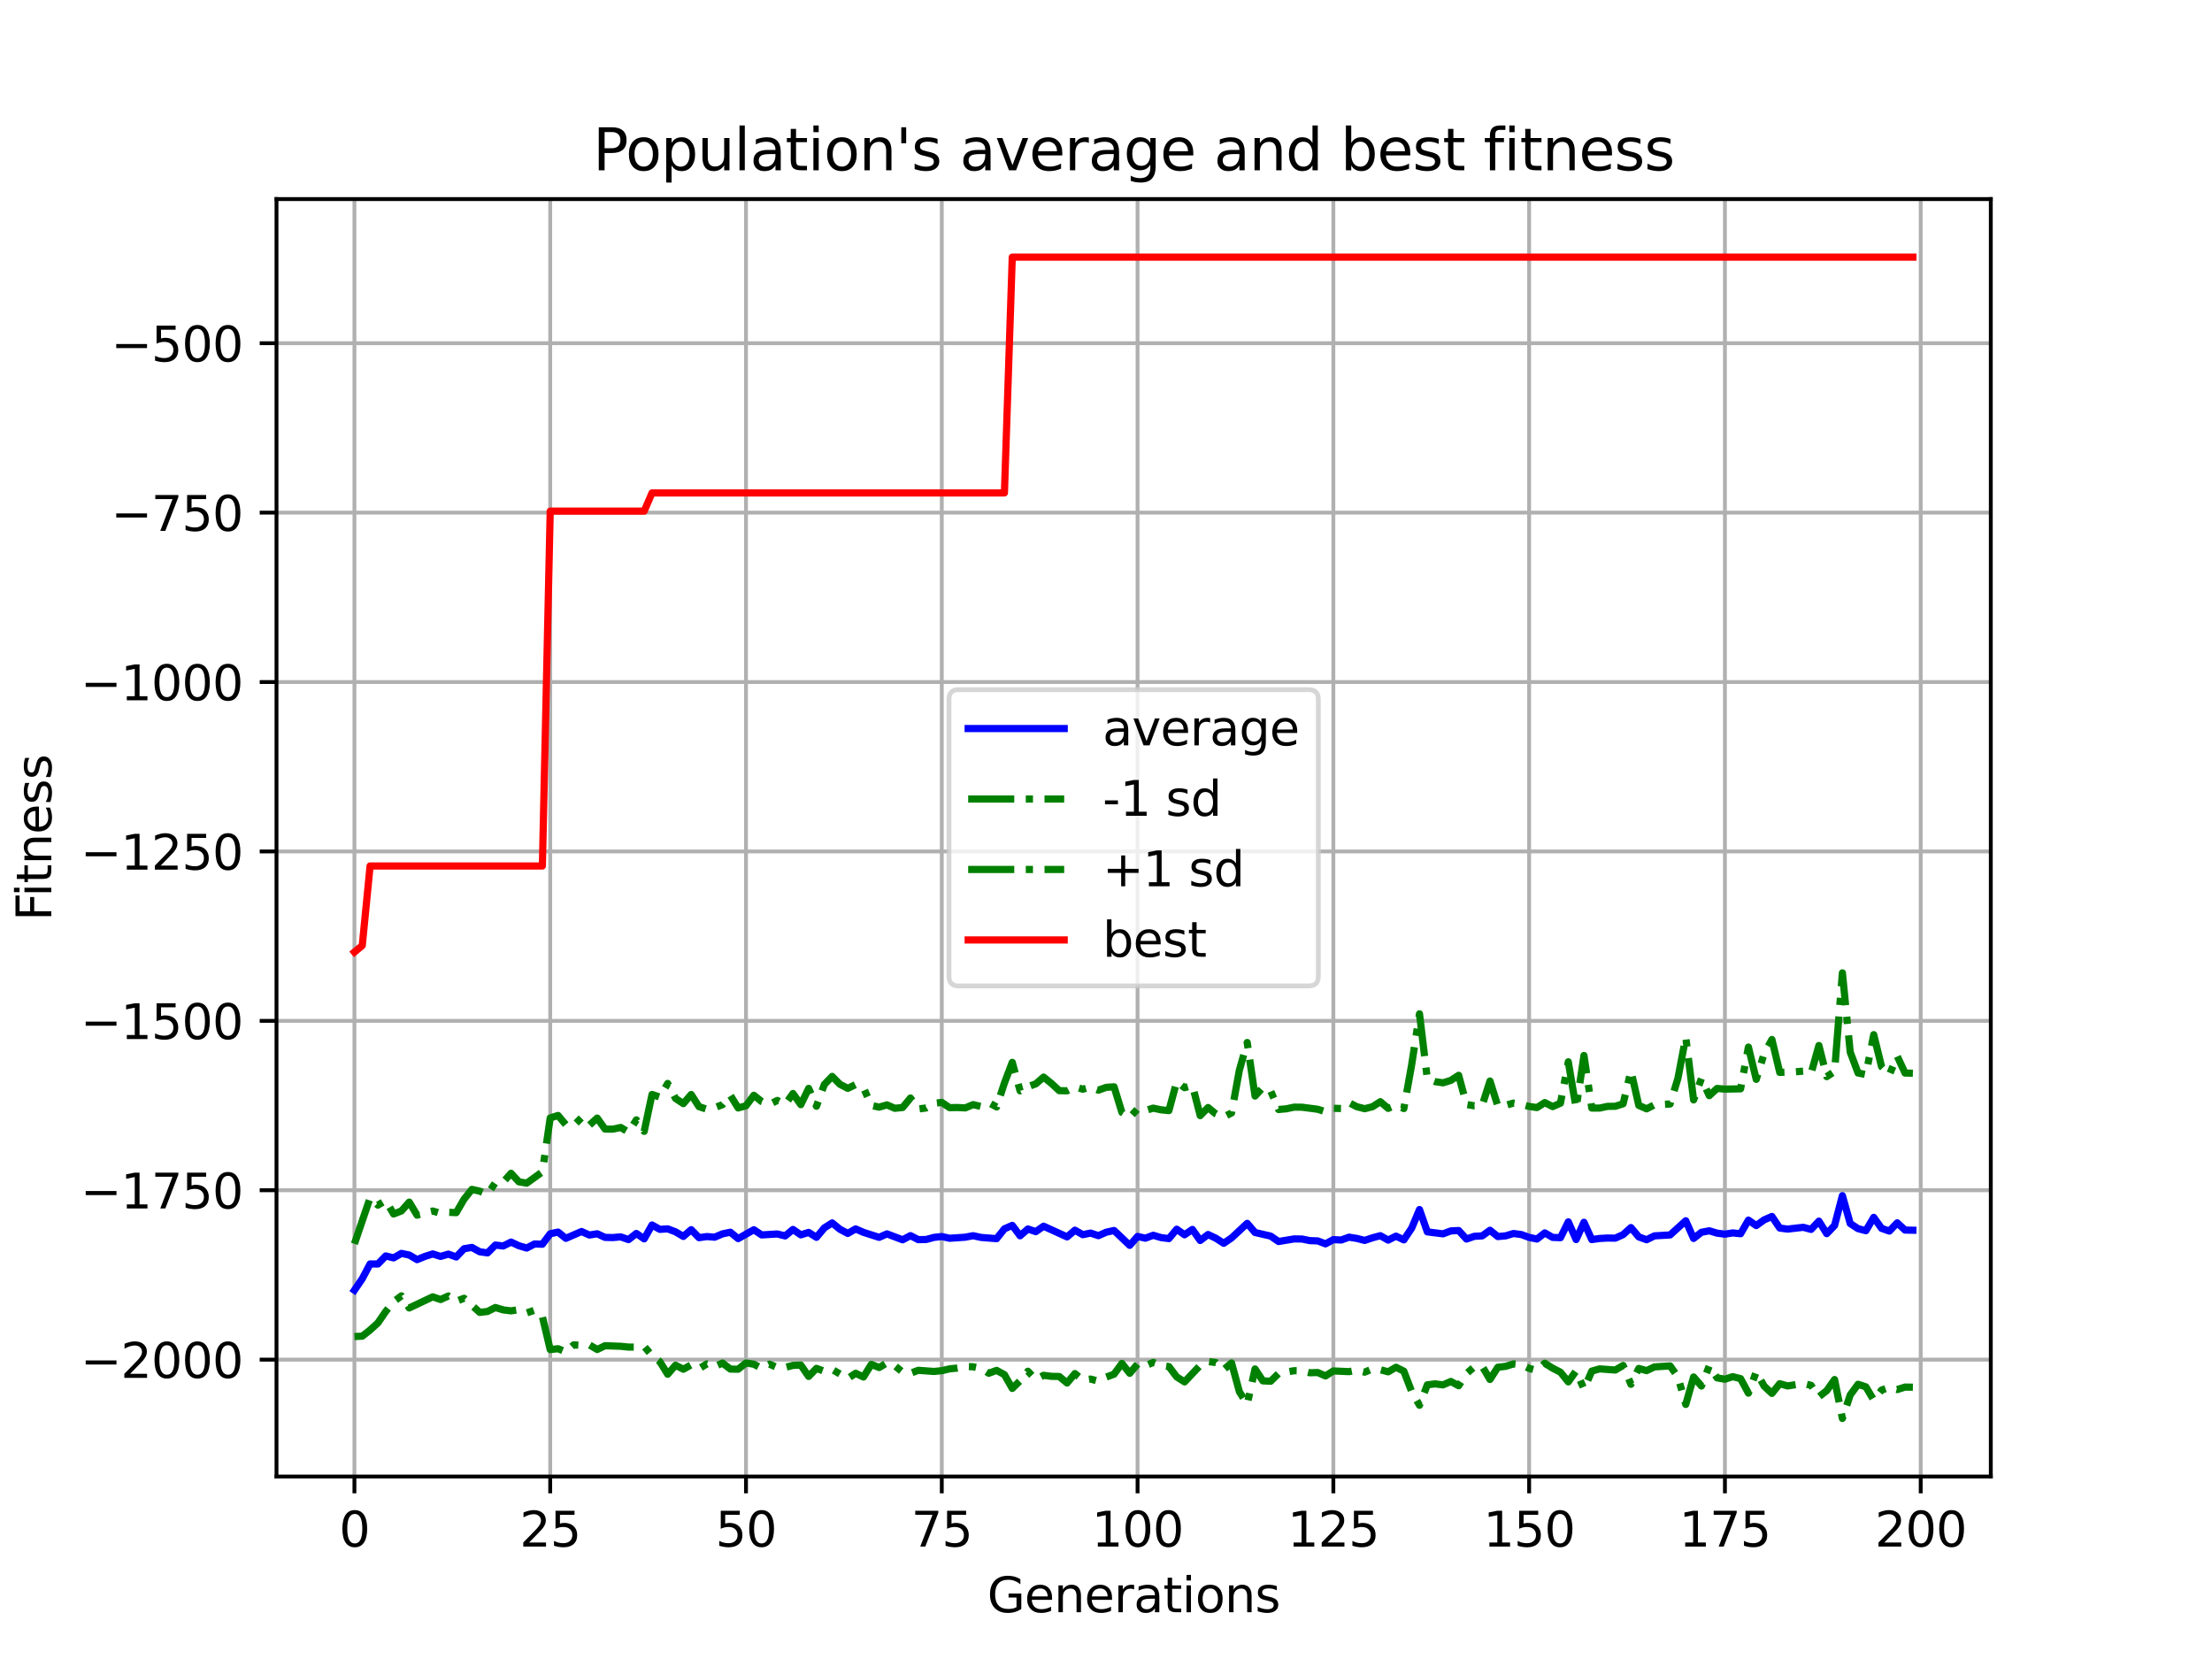 <?xml version="1.0" encoding="utf-8" standalone="no"?>
<!DOCTYPE svg PUBLIC "-//W3C//DTD SVG 1.1//EN"
  "http://www.w3.org/Graphics/SVG/1.1/DTD/svg11.dtd">
<svg xmlns:xlink="http://www.w3.org/1999/xlink" width="460.8pt" height="345.6pt" viewBox="0 0 460.8 345.6" xmlns="http://www.w3.org/2000/svg" version="1.1">
 <defs>
  <style type="text/css">*{stroke-linejoin: round; stroke-linecap: butt}</style>
 </defs>
 <g id="figure_1">
  <g id="patch_1">
   <path d="M 0 345.6 
L 460.8 345.6 
L 460.8 0 
L 0 0 
z
" style="fill: #ffffff"/>
  </g>
  <g id="axes_1">
   <g id="patch_2">
    <path d="M 57.6 307.584 
L 414.72 307.584 
L 414.72 41.472 
L 57.6 41.472 
z
" style="fill: #ffffff"/>
   </g>
   <g id="matplotlib.axis_1">
    <g id="xtick_1">
     <g id="line2d_1">
      <path d="M 73.833 307.584 
L 73.833 41.472 
" clip-path="url(#pa3caebe778)" style="fill: none; stroke: #b0b0b0; stroke-width: 0.8; stroke-linecap: square"/>
     </g>
     <g id="line2d_2">
      <defs>
       <path id="md58ea0ea2a" d="M 0 0 
L 0 3.5 
" style="stroke: #000000; stroke-width: 0.8"/>
      </defs>
      <g>
       <use xlink:href="#md58ea0ea2a" x="73.833" y="307.584" style="stroke: #000000; stroke-width: 0.8"/>
      </g>
     </g>
     <g id="text_1">
      <!-- 0 -->
      <g transform="translate(70.651 322.182) scale(0.1 -0.1)">
       <defs>
        <path id="DejaVuSans-30" d="M 2034 4250 
Q 1547 4250 1301 3770 
Q 1056 3291 1056 2328 
Q 1056 1369 1301 889 
Q 1547 409 2034 409 
Q 2525 409 2770 889 
Q 3016 1369 3016 2328 
Q 3016 3291 2770 3770 
Q 2525 4250 2034 4250 
z
M 2034 4750 
Q 2819 4750 3233 4129 
Q 3647 3509 3647 2328 
Q 3647 1150 3233 529 
Q 2819 -91 2034 -91 
Q 1250 -91 836 529 
Q 422 1150 422 2328 
Q 422 3509 836 4129 
Q 1250 4750 2034 4750 
z
" transform="scale(0.016)"/>
       </defs>
       <use xlink:href="#DejaVuSans-30"/>
      </g>
     </g>
    </g>
    <g id="xtick_2">
     <g id="line2d_3">
      <path d="M 114.618 307.584 
L 114.618 41.472 
" clip-path="url(#pa3caebe778)" style="fill: none; stroke: #b0b0b0; stroke-width: 0.8; stroke-linecap: square"/>
     </g>
     <g id="line2d_4">
      <g>
       <use xlink:href="#md58ea0ea2a" x="114.618" y="307.584" style="stroke: #000000; stroke-width: 0.8"/>
      </g>
     </g>
     <g id="text_2">
      <!-- 25 -->
      <g transform="translate(108.256 322.182) scale(0.1 -0.1)">
       <defs>
        <path id="DejaVuSans-32" d="M 1228 531 
L 3431 531 
L 3431 0 
L 469 0 
L 469 531 
Q 828 903 1448 1529 
Q 2069 2156 2228 2338 
Q 2531 2678 2651 2914 
Q 2772 3150 2772 3378 
Q 2772 3750 2511 3984 
Q 2250 4219 1831 4219 
Q 1534 4219 1204 4116 
Q 875 4013 500 3803 
L 500 4441 
Q 881 4594 1212 4672 
Q 1544 4750 1819 4750 
Q 2544 4750 2975 4387 
Q 3406 4025 3406 3419 
Q 3406 3131 3298 2873 
Q 3191 2616 2906 2266 
Q 2828 2175 2409 1742 
Q 1991 1309 1228 531 
z
" transform="scale(0.016)"/>
        <path id="DejaVuSans-35" d="M 691 4666 
L 3169 4666 
L 3169 4134 
L 1269 4134 
L 1269 2991 
Q 1406 3038 1543 3061 
Q 1681 3084 1819 3084 
Q 2600 3084 3056 2656 
Q 3513 2228 3513 1497 
Q 3513 744 3044 326 
Q 2575 -91 1722 -91 
Q 1428 -91 1123 -41 
Q 819 9 494 109 
L 494 744 
Q 775 591 1075 516 
Q 1375 441 1709 441 
Q 2250 441 2565 725 
Q 2881 1009 2881 1497 
Q 2881 1984 2565 2268 
Q 2250 2553 1709 2553 
Q 1456 2553 1204 2497 
Q 953 2441 691 2322 
L 691 4666 
z
" transform="scale(0.016)"/>
       </defs>
       <use xlink:href="#DejaVuSans-32"/>
       <use xlink:href="#DejaVuSans-35" x="63.623"/>
      </g>
     </g>
    </g>
    <g id="xtick_3">
     <g id="line2d_5">
      <path d="M 155.404 307.584 
L 155.404 41.472 
" clip-path="url(#pa3caebe778)" style="fill: none; stroke: #b0b0b0; stroke-width: 0.8; stroke-linecap: square"/>
     </g>
     <g id="line2d_6">
      <g>
       <use xlink:href="#md58ea0ea2a" x="155.404" y="307.584" style="stroke: #000000; stroke-width: 0.8"/>
      </g>
     </g>
     <g id="text_3">
      <!-- 50 -->
      <g transform="translate(149.042 322.182) scale(0.1 -0.1)">
       <use xlink:href="#DejaVuSans-35"/>
       <use xlink:href="#DejaVuSans-30" x="63.623"/>
      </g>
     </g>
    </g>
    <g id="xtick_4">
     <g id="line2d_7">
      <path d="M 196.19 307.584 
L 196.19 41.472 
" clip-path="url(#pa3caebe778)" style="fill: none; stroke: #b0b0b0; stroke-width: 0.8; stroke-linecap: square"/>
     </g>
     <g id="line2d_8">
      <g>
       <use xlink:href="#md58ea0ea2a" x="196.19" y="307.584" style="stroke: #000000; stroke-width: 0.8"/>
      </g>
     </g>
     <g id="text_4">
      <!-- 75 -->
      <g transform="translate(189.827 322.182) scale(0.1 -0.1)">
       <defs>
        <path id="DejaVuSans-37" d="M 525 4666 
L 3525 4666 
L 3525 4397 
L 1831 0 
L 1172 0 
L 2766 4134 
L 525 4134 
L 525 4666 
z
" transform="scale(0.016)"/>
       </defs>
       <use xlink:href="#DejaVuSans-37"/>
       <use xlink:href="#DejaVuSans-35" x="63.623"/>
      </g>
     </g>
    </g>
    <g id="xtick_5">
     <g id="line2d_9">
      <path d="M 236.976 307.584 
L 236.976 41.472 
" clip-path="url(#pa3caebe778)" style="fill: none; stroke: #b0b0b0; stroke-width: 0.8; stroke-linecap: square"/>
     </g>
     <g id="line2d_10">
      <g>
       <use xlink:href="#md58ea0ea2a" x="236.976" y="307.584" style="stroke: #000000; stroke-width: 0.8"/>
      </g>
     </g>
     <g id="text_5">
      <!-- 100 -->
      <g transform="translate(227.432 322.182) scale(0.1 -0.1)">
       <defs>
        <path id="DejaVuSans-31" d="M 794 531 
L 1825 531 
L 1825 4091 
L 703 3866 
L 703 4441 
L 1819 4666 
L 2450 4666 
L 2450 531 
L 3481 531 
L 3481 0 
L 794 0 
L 794 531 
z
" transform="scale(0.016)"/>
       </defs>
       <use xlink:href="#DejaVuSans-31"/>
       <use xlink:href="#DejaVuSans-30" x="63.623"/>
       <use xlink:href="#DejaVuSans-30" x="127.246"/>
      </g>
     </g>
    </g>
    <g id="xtick_6">
     <g id="line2d_11">
      <path d="M 277.761 307.584 
L 277.761 41.472 
" clip-path="url(#pa3caebe778)" style="fill: none; stroke: #b0b0b0; stroke-width: 0.8; stroke-linecap: square"/>
     </g>
     <g id="line2d_12">
      <g>
       <use xlink:href="#md58ea0ea2a" x="277.761" y="307.584" style="stroke: #000000; stroke-width: 0.8"/>
      </g>
     </g>
     <g id="text_6">
      <!-- 125 -->
      <g transform="translate(268.218 322.182) scale(0.1 -0.1)">
       <use xlink:href="#DejaVuSans-31"/>
       <use xlink:href="#DejaVuSans-32" x="63.623"/>
       <use xlink:href="#DejaVuSans-35" x="127.246"/>
      </g>
     </g>
    </g>
    <g id="xtick_7">
     <g id="line2d_13">
      <path d="M 318.547 307.584 
L 318.547 41.472 
" clip-path="url(#pa3caebe778)" style="fill: none; stroke: #b0b0b0; stroke-width: 0.8; stroke-linecap: square"/>
     </g>
     <g id="line2d_14">
      <g>
       <use xlink:href="#md58ea0ea2a" x="318.547" y="307.584" style="stroke: #000000; stroke-width: 0.8"/>
      </g>
     </g>
     <g id="text_7">
      <!-- 150 -->
      <g transform="translate(309.003 322.182) scale(0.1 -0.1)">
       <use xlink:href="#DejaVuSans-31"/>
       <use xlink:href="#DejaVuSans-35" x="63.623"/>
       <use xlink:href="#DejaVuSans-30" x="127.246"/>
      </g>
     </g>
    </g>
    <g id="xtick_8">
     <g id="line2d_15">
      <path d="M 359.333 307.584 
L 359.333 41.472 
" clip-path="url(#pa3caebe778)" style="fill: none; stroke: #b0b0b0; stroke-width: 0.8; stroke-linecap: square"/>
     </g>
     <g id="line2d_16">
      <g>
       <use xlink:href="#md58ea0ea2a" x="359.333" y="307.584" style="stroke: #000000; stroke-width: 0.8"/>
      </g>
     </g>
     <g id="text_8">
      <!-- 175 -->
      <g transform="translate(349.789 322.182) scale(0.1 -0.1)">
       <use xlink:href="#DejaVuSans-31"/>
       <use xlink:href="#DejaVuSans-37" x="63.623"/>
       <use xlink:href="#DejaVuSans-35" x="127.246"/>
      </g>
     </g>
    </g>
    <g id="xtick_9">
     <g id="line2d_17">
      <path d="M 400.119 307.584 
L 400.119 41.472 
" clip-path="url(#pa3caebe778)" style="fill: none; stroke: #b0b0b0; stroke-width: 0.8; stroke-linecap: square"/>
     </g>
     <g id="line2d_18">
      <g>
       <use xlink:href="#md58ea0ea2a" x="400.119" y="307.584" style="stroke: #000000; stroke-width: 0.8"/>
      </g>
     </g>
     <g id="text_9">
      <!-- 200 -->
      <g transform="translate(390.575 322.182) scale(0.1 -0.1)">
       <use xlink:href="#DejaVuSans-32"/>
       <use xlink:href="#DejaVuSans-30" x="63.623"/>
       <use xlink:href="#DejaVuSans-30" x="127.246"/>
      </g>
     </g>
    </g>
    <g id="text_10">
     <!-- Generations -->
     <g transform="translate(205.662 335.861) scale(0.1 -0.1)">
      <defs>
       <path id="DejaVuSans-47" d="M 3809 666 
L 3809 1919 
L 2778 1919 
L 2778 2438 
L 4434 2438 
L 4434 434 
Q 4069 175 3628 42 
Q 3188 -91 2688 -91 
Q 1594 -91 976 548 
Q 359 1188 359 2328 
Q 359 3472 976 4111 
Q 1594 4750 2688 4750 
Q 3144 4750 3555 4637 
Q 3966 4525 4313 4306 
L 4313 3634 
Q 3963 3931 3569 4081 
Q 3175 4231 2741 4231 
Q 1884 4231 1454 3753 
Q 1025 3275 1025 2328 
Q 1025 1384 1454 906 
Q 1884 428 2741 428 
Q 3075 428 3337 486 
Q 3600 544 3809 666 
z
" transform="scale(0.016)"/>
       <path id="DejaVuSans-65" d="M 3597 1894 
L 3597 1613 
L 953 1613 
Q 991 1019 1311 708 
Q 1631 397 2203 397 
Q 2534 397 2845 478 
Q 3156 559 3463 722 
L 3463 178 
Q 3153 47 2828 -22 
Q 2503 -91 2169 -91 
Q 1331 -91 842 396 
Q 353 884 353 1716 
Q 353 2575 817 3079 
Q 1281 3584 2069 3584 
Q 2775 3584 3186 3129 
Q 3597 2675 3597 1894 
z
M 3022 2063 
Q 3016 2534 2758 2815 
Q 2500 3097 2075 3097 
Q 1594 3097 1305 2825 
Q 1016 2553 972 2059 
L 3022 2063 
z
" transform="scale(0.016)"/>
       <path id="DejaVuSans-6e" d="M 3513 2113 
L 3513 0 
L 2938 0 
L 2938 2094 
Q 2938 2591 2744 2837 
Q 2550 3084 2163 3084 
Q 1697 3084 1428 2787 
Q 1159 2491 1159 1978 
L 1159 0 
L 581 0 
L 581 3500 
L 1159 3500 
L 1159 2956 
Q 1366 3272 1645 3428 
Q 1925 3584 2291 3584 
Q 2894 3584 3203 3211 
Q 3513 2838 3513 2113 
z
" transform="scale(0.016)"/>
       <path id="DejaVuSans-72" d="M 2631 2963 
Q 2534 3019 2420 3045 
Q 2306 3072 2169 3072 
Q 1681 3072 1420 2755 
Q 1159 2438 1159 1844 
L 1159 0 
L 581 0 
L 581 3500 
L 1159 3500 
L 1159 2956 
Q 1341 3275 1631 3429 
Q 1922 3584 2338 3584 
Q 2397 3584 2469 3576 
Q 2541 3569 2628 3553 
L 2631 2963 
z
" transform="scale(0.016)"/>
       <path id="DejaVuSans-61" d="M 2194 1759 
Q 1497 1759 1228 1600 
Q 959 1441 959 1056 
Q 959 750 1161 570 
Q 1363 391 1709 391 
Q 2188 391 2477 730 
Q 2766 1069 2766 1631 
L 2766 1759 
L 2194 1759 
z
M 3341 1997 
L 3341 0 
L 2766 0 
L 2766 531 
Q 2569 213 2275 61 
Q 1981 -91 1556 -91 
Q 1019 -91 701 211 
Q 384 513 384 1019 
Q 384 1609 779 1909 
Q 1175 2209 1959 2209 
L 2766 2209 
L 2766 2266 
Q 2766 2663 2505 2880 
Q 2244 3097 1772 3097 
Q 1472 3097 1187 3025 
Q 903 2953 641 2809 
L 641 3341 
Q 956 3463 1253 3523 
Q 1550 3584 1831 3584 
Q 2591 3584 2966 3190 
Q 3341 2797 3341 1997 
z
" transform="scale(0.016)"/>
       <path id="DejaVuSans-74" d="M 1172 4494 
L 1172 3500 
L 2356 3500 
L 2356 3053 
L 1172 3053 
L 1172 1153 
Q 1172 725 1289 603 
Q 1406 481 1766 481 
L 2356 481 
L 2356 0 
L 1766 0 
Q 1100 0 847 248 
Q 594 497 594 1153 
L 594 3053 
L 172 3053 
L 172 3500 
L 594 3500 
L 594 4494 
L 1172 4494 
z
" transform="scale(0.016)"/>
       <path id="DejaVuSans-69" d="M 603 3500 
L 1178 3500 
L 1178 0 
L 603 0 
L 603 3500 
z
M 603 4863 
L 1178 4863 
L 1178 4134 
L 603 4134 
L 603 4863 
z
" transform="scale(0.016)"/>
       <path id="DejaVuSans-6f" d="M 1959 3097 
Q 1497 3097 1228 2736 
Q 959 2375 959 1747 
Q 959 1119 1226 758 
Q 1494 397 1959 397 
Q 2419 397 2687 759 
Q 2956 1122 2956 1747 
Q 2956 2369 2687 2733 
Q 2419 3097 1959 3097 
z
M 1959 3584 
Q 2709 3584 3137 3096 
Q 3566 2609 3566 1747 
Q 3566 888 3137 398 
Q 2709 -91 1959 -91 
Q 1206 -91 779 398 
Q 353 888 353 1747 
Q 353 2609 779 3096 
Q 1206 3584 1959 3584 
z
" transform="scale(0.016)"/>
       <path id="DejaVuSans-73" d="M 2834 3397 
L 2834 2853 
Q 2591 2978 2328 3040 
Q 2066 3103 1784 3103 
Q 1356 3103 1142 2972 
Q 928 2841 928 2578 
Q 928 2378 1081 2264 
Q 1234 2150 1697 2047 
L 1894 2003 
Q 2506 1872 2764 1633 
Q 3022 1394 3022 966 
Q 3022 478 2636 193 
Q 2250 -91 1575 -91 
Q 1294 -91 989 -36 
Q 684 19 347 128 
L 347 722 
Q 666 556 975 473 
Q 1284 391 1588 391 
Q 1994 391 2212 530 
Q 2431 669 2431 922 
Q 2431 1156 2273 1281 
Q 2116 1406 1581 1522 
L 1381 1569 
Q 847 1681 609 1914 
Q 372 2147 372 2553 
Q 372 3047 722 3315 
Q 1072 3584 1716 3584 
Q 2034 3584 2315 3537 
Q 2597 3491 2834 3397 
z
" transform="scale(0.016)"/>
      </defs>
      <use xlink:href="#DejaVuSans-47"/>
      <use xlink:href="#DejaVuSans-65" x="77.49"/>
      <use xlink:href="#DejaVuSans-6e" x="139.014"/>
      <use xlink:href="#DejaVuSans-65" x="202.393"/>
      <use xlink:href="#DejaVuSans-72" x="263.916"/>
      <use xlink:href="#DejaVuSans-61" x="305.029"/>
      <use xlink:href="#DejaVuSans-74" x="366.309"/>
      <use xlink:href="#DejaVuSans-69" x="405.518"/>
      <use xlink:href="#DejaVuSans-6f" x="433.301"/>
      <use xlink:href="#DejaVuSans-6e" x="494.482"/>
      <use xlink:href="#DejaVuSans-73" x="557.861"/>
     </g>
    </g>
   </g>
   <g id="matplotlib.axis_2">
    <g id="ytick_1">
     <g id="line2d_19">
      <path d="M 57.6 283.238 
L 414.72 283.238 
" clip-path="url(#pa3caebe778)" style="fill: none; stroke: #b0b0b0; stroke-width: 0.8; stroke-linecap: square"/>
     </g>
     <g id="line2d_20">
      <defs>
       <path id="m10ef981109" d="M 0 0 
L -3.5 0 
" style="stroke: #000000; stroke-width: 0.8"/>
      </defs>
      <g>
       <use xlink:href="#m10ef981109" x="57.6" y="283.238" style="stroke: #000000; stroke-width: 0.8"/>
      </g>
     </g>
     <g id="text_11">
      <!-- −2000 -->
      <g transform="translate(16.77 287.037) scale(0.1 -0.1)">
       <defs>
        <path id="DejaVuSans-2212" d="M 678 2272 
L 4684 2272 
L 4684 1741 
L 678 1741 
L 678 2272 
z
" transform="scale(0.016)"/>
       </defs>
       <use xlink:href="#DejaVuSans-2212"/>
       <use xlink:href="#DejaVuSans-32" x="83.789"/>
       <use xlink:href="#DejaVuSans-30" x="147.412"/>
       <use xlink:href="#DejaVuSans-30" x="211.035"/>
       <use xlink:href="#DejaVuSans-30" x="274.658"/>
      </g>
     </g>
    </g>
    <g id="ytick_2">
     <g id="line2d_21">
      <path d="M 57.6 247.948 
L 414.72 247.948 
" clip-path="url(#pa3caebe778)" style="fill: none; stroke: #b0b0b0; stroke-width: 0.8; stroke-linecap: square"/>
     </g>
     <g id="line2d_22">
      <g>
       <use xlink:href="#m10ef981109" x="57.6" y="247.948" style="stroke: #000000; stroke-width: 0.8"/>
      </g>
     </g>
     <g id="text_12">
      <!-- −1750 -->
      <g transform="translate(16.77 251.747) scale(0.1 -0.1)">
       <use xlink:href="#DejaVuSans-2212"/>
       <use xlink:href="#DejaVuSans-31" x="83.789"/>
       <use xlink:href="#DejaVuSans-37" x="147.412"/>
       <use xlink:href="#DejaVuSans-35" x="211.035"/>
       <use xlink:href="#DejaVuSans-30" x="274.658"/>
      </g>
     </g>
    </g>
    <g id="ytick_3">
     <g id="line2d_23">
      <path d="M 57.6 212.659 
L 414.72 212.659 
" clip-path="url(#pa3caebe778)" style="fill: none; stroke: #b0b0b0; stroke-width: 0.8; stroke-linecap: square"/>
     </g>
     <g id="line2d_24">
      <g>
       <use xlink:href="#m10ef981109" x="57.6" y="212.659" style="stroke: #000000; stroke-width: 0.8"/>
      </g>
     </g>
     <g id="text_13">
      <!-- −1500 -->
      <g transform="translate(16.77 216.458) scale(0.1 -0.1)">
       <use xlink:href="#DejaVuSans-2212"/>
       <use xlink:href="#DejaVuSans-31" x="83.789"/>
       <use xlink:href="#DejaVuSans-35" x="147.412"/>
       <use xlink:href="#DejaVuSans-30" x="211.035"/>
       <use xlink:href="#DejaVuSans-30" x="274.658"/>
      </g>
     </g>
    </g>
    <g id="ytick_4">
     <g id="line2d_25">
      <path d="M 57.6 177.369 
L 414.72 177.369 
" clip-path="url(#pa3caebe778)" style="fill: none; stroke: #b0b0b0; stroke-width: 0.8; stroke-linecap: square"/>
     </g>
     <g id="line2d_26">
      <g>
       <use xlink:href="#m10ef981109" x="57.6" y="177.369" style="stroke: #000000; stroke-width: 0.8"/>
      </g>
     </g>
     <g id="text_14">
      <!-- −1250 -->
      <g transform="translate(16.77 181.168) scale(0.1 -0.1)">
       <use xlink:href="#DejaVuSans-2212"/>
       <use xlink:href="#DejaVuSans-31" x="83.789"/>
       <use xlink:href="#DejaVuSans-32" x="147.412"/>
       <use xlink:href="#DejaVuSans-35" x="211.035"/>
       <use xlink:href="#DejaVuSans-30" x="274.658"/>
      </g>
     </g>
    </g>
    <g id="ytick_5">
     <g id="line2d_27">
      <path d="M 57.6 142.08 
L 414.72 142.08 
" clip-path="url(#pa3caebe778)" style="fill: none; stroke: #b0b0b0; stroke-width: 0.8; stroke-linecap: square"/>
     </g>
     <g id="line2d_28">
      <g>
       <use xlink:href="#m10ef981109" x="57.6" y="142.08" style="stroke: #000000; stroke-width: 0.8"/>
      </g>
     </g>
     <g id="text_15">
      <!-- −1000 -->
      <g transform="translate(16.77 145.879) scale(0.1 -0.1)">
       <use xlink:href="#DejaVuSans-2212"/>
       <use xlink:href="#DejaVuSans-31" x="83.789"/>
       <use xlink:href="#DejaVuSans-30" x="147.412"/>
       <use xlink:href="#DejaVuSans-30" x="211.035"/>
       <use xlink:href="#DejaVuSans-30" x="274.658"/>
      </g>
     </g>
    </g>
    <g id="ytick_6">
     <g id="line2d_29">
      <path d="M 57.6 106.79 
L 414.72 106.79 
" clip-path="url(#pa3caebe778)" style="fill: none; stroke: #b0b0b0; stroke-width: 0.8; stroke-linecap: square"/>
     </g>
     <g id="line2d_30">
      <g>
       <use xlink:href="#m10ef981109" x="57.6" y="106.79" style="stroke: #000000; stroke-width: 0.8"/>
      </g>
     </g>
     <g id="text_16">
      <!-- −750 -->
      <g transform="translate(23.133 110.589) scale(0.1 -0.1)">
       <use xlink:href="#DejaVuSans-2212"/>
       <use xlink:href="#DejaVuSans-37" x="83.789"/>
       <use xlink:href="#DejaVuSans-35" x="147.412"/>
       <use xlink:href="#DejaVuSans-30" x="211.035"/>
      </g>
     </g>
    </g>
    <g id="ytick_7">
     <g id="line2d_31">
      <path d="M 57.6 71.5 
L 414.72 71.5 
" clip-path="url(#pa3caebe778)" style="fill: none; stroke: #b0b0b0; stroke-width: 0.8; stroke-linecap: square"/>
     </g>
     <g id="line2d_32">
      <g>
       <use xlink:href="#m10ef981109" x="57.6" y="71.5" style="stroke: #000000; stroke-width: 0.8"/>
      </g>
     </g>
     <g id="text_17">
      <!-- −500 -->
      <g transform="translate(23.133 75.3) scale(0.1 -0.1)">
       <use xlink:href="#DejaVuSans-2212"/>
       <use xlink:href="#DejaVuSans-35" x="83.789"/>
       <use xlink:href="#DejaVuSans-30" x="147.412"/>
       <use xlink:href="#DejaVuSans-30" x="211.035"/>
      </g>
     </g>
    </g>
    <g id="text_18">
     <!-- Fitness -->
     <g transform="translate(10.691 191.845) rotate(-90) scale(0.1 -0.1)">
      <defs>
       <path id="DejaVuSans-46" d="M 628 4666 
L 3309 4666 
L 3309 4134 
L 1259 4134 
L 1259 2759 
L 3109 2759 
L 3109 2228 
L 1259 2228 
L 1259 0 
L 628 0 
L 628 4666 
z
" transform="scale(0.016)"/>
      </defs>
      <use xlink:href="#DejaVuSans-46"/>
      <use xlink:href="#DejaVuSans-69" x="50.27"/>
      <use xlink:href="#DejaVuSans-74" x="78.053"/>
      <use xlink:href="#DejaVuSans-6e" x="117.262"/>
      <use xlink:href="#DejaVuSans-65" x="180.641"/>
      <use xlink:href="#DejaVuSans-73" x="242.164"/>
      <use xlink:href="#DejaVuSans-73" x="294.264"/>
     </g>
    </g>
   </g>
   <g id="line2d_33">
    <path d="M 73.833 268.768 
L 75.464 266.382 
L 77.096 263.302 
L 78.727 263.317 
L 80.358 261.633 
L 81.99 262.039 
L 83.621 261.106 
L 85.253 261.445 
L 86.884 262.404 
L 88.516 261.736 
L 90.147 261.217 
L 91.778 261.734 
L 93.41 261.258 
L 95.041 261.851 
L 96.673 260.132 
L 98.304 259.862 
L 99.936 260.768 
L 101.567 261 
L 103.198 259.366 
L 104.83 259.559 
L 106.461 258.749 
L 108.093 259.507 
L 109.724 259.988 
L 111.356 259.143 
L 112.987 259.193 
L 114.618 257.016 
L 116.25 256.665 
L 117.881 257.965 
L 121.144 256.547 
L 122.776 257.278 
L 124.407 257.019 
L 126.038 257.773 
L 127.67 257.805 
L 129.301 257.663 
L 130.933 258.233 
L 132.564 256.951 
L 134.196 258.08 
L 135.827 255.191 
L 137.458 256.099 
L 139.09 255.992 
L 140.721 256.613 
L 142.353 257.569 
L 143.984 256.166 
L 145.616 257.829 
L 147.247 257.598 
L 148.879 257.726 
L 150.51 257.034 
L 152.141 256.692 
L 153.773 258.022 
L 157.036 256.179 
L 158.667 257.258 
L 161.93 257.059 
L 163.561 257.465 
L 165.193 256.118 
L 166.824 257.244 
L 168.456 256.733 
L 170.087 257.755 
L 171.719 255.796 
L 173.35 254.757 
L 174.981 256.084 
L 176.613 256.945 
L 178.244 256.006 
L 179.876 256.723 
L 183.139 257.762 
L 184.77 257.039 
L 188.033 258.274 
L 189.664 257.406 
L 191.296 258.242 
L 192.927 258.21 
L 194.559 257.771 
L 196.19 257.594 
L 197.821 257.952 
L 201.084 257.731 
L 202.716 257.417 
L 204.347 257.776 
L 207.61 258.038 
L 209.241 255.987 
L 210.873 255.272 
L 212.504 257.435 
L 214.136 256.018 
L 215.767 256.576 
L 217.399 255.441 
L 222.293 257.669 
L 223.924 256.269 
L 225.556 257.204 
L 227.187 256.869 
L 228.819 257.411 
L 230.45 256.692 
L 232.081 256.334 
L 235.344 259.432 
L 236.976 257.577 
L 238.607 257.935 
L 240.239 257.329 
L 241.87 257.814 
L 243.501 258.022 
L 245.133 256.071 
L 246.764 257.229 
L 248.396 256.111 
L 250.027 258.418 
L 251.659 257.173 
L 253.29 257.95 
L 254.921 258.998 
L 256.553 257.885 
L 259.816 254.851 
L 261.447 256.753 
L 264.71 257.502 
L 266.341 258.629 
L 269.604 258.089 
L 271.236 258.113 
L 272.867 258.447 
L 274.499 258.5 
L 276.13 259.118 
L 277.761 258.235 
L 279.393 258.32 
L 281.024 257.726 
L 282.656 257.987 
L 284.287 258.405 
L 285.919 257.851 
L 287.55 257.419 
L 289.181 258.336 
L 290.813 257.51 
L 292.444 258.286 
L 294.076 255.845 
L 295.707 251.969 
L 297.339 256.621 
L 300.601 257.032 
L 302.233 256.423 
L 303.864 256.34 
L 305.496 258.115 
L 307.127 257.546 
L 308.759 257.458 
L 310.39 256.285 
L 312.021 257.597 
L 313.653 257.45 
L 315.284 256.961 
L 316.916 257.179 
L 318.547 257.774 
L 320.179 258.112 
L 321.81 256.835 
L 323.441 257.773 
L 325.073 257.832 
L 326.704 254.533 
L 328.336 258.223 
L 329.967 254.626 
L 331.599 258.227 
L 333.23 257.998 
L 334.862 257.904 
L 336.493 257.933 
L 338.124 257.195 
L 339.756 255.725 
L 341.387 257.67 
L 343.019 258.26 
L 344.65 257.451 
L 347.913 257.262 
L 351.176 254.307 
L 352.807 257.991 
L 354.439 256.709 
L 356.07 256.396 
L 357.702 256.889 
L 359.333 257.098 
L 360.964 256.838 
L 362.596 257.011 
L 364.227 254.172 
L 365.859 255.309 
L 367.49 254.129 
L 369.122 253.411 
L 370.753 255.825 
L 372.384 256.043 
L 375.647 255.669 
L 377.279 256.105 
L 378.91 254.386 
L 380.542 256.991 
L 382.173 255.296 
L 383.804 249.077 
L 385.436 254.884 
L 387.067 255.95 
L 388.699 256.379 
L 390.33 253.598 
L 391.962 255.889 
L 393.593 256.458 
L 395.224 254.738 
L 396.856 256.245 
L 398.487 256.276 
L 398.487 256.276 
" clip-path="url(#pa3caebe778)" style="fill: none; stroke: #0000ff; stroke-width: 1.5; stroke-linecap: square"/>
   </g>
   <g id="line2d_34">
    <path d="M 73.833 278.42 
L 75.464 278.347 
L 77.096 277.068 
L 78.727 275.583 
L 80.358 273.201 
L 81.99 271.183 
L 83.621 269.948 
L 85.253 272.471 
L 90.147 270.153 
L 91.778 270.717 
L 93.41 269.973 
L 95.041 271.085 
L 96.673 270.452 
L 99.936 273.395 
L 101.567 273.202 
L 103.198 272.378 
L 104.83 272.877 
L 106.461 273.077 
L 108.093 272.823 
L 109.724 273.504 
L 111.356 272.943 
L 112.987 274.267 
L 114.618 281.143 
L 116.25 280.959 
L 117.881 281.631 
L 119.513 280.161 
L 121.144 280.263 
L 122.776 280.162 
L 124.407 281.123 
L 126.038 280.34 
L 129.301 280.456 
L 130.933 280.622 
L 132.564 280.616 
L 134.196 280.48 
L 135.827 282.388 
L 137.458 283.652 
L 139.09 286.28 
L 140.721 284.401 
L 142.353 285.233 
L 143.984 284.326 
L 145.616 285.119 
L 147.247 284.131 
L 148.879 284.7 
L 150.51 283.947 
L 152.141 285.204 
L 153.773 285.236 
L 155.404 283.933 
L 157.036 284.191 
L 158.667 285.042 
L 160.299 284.185 
L 161.93 284.874 
L 163.561 284.853 
L 165.193 284.435 
L 166.824 284.366 
L 168.456 286.732 
L 170.087 285.059 
L 171.719 285.665 
L 173.35 285.28 
L 176.613 287.165 
L 178.244 286.077 
L 179.876 286.86 
L 181.507 284.225 
L 183.139 284.882 
L 184.77 283.913 
L 186.401 284.516 
L 188.033 285.834 
L 189.664 286.074 
L 191.296 285.46 
L 194.559 285.701 
L 196.19 285.537 
L 197.821 285.156 
L 199.453 284.993 
L 201.084 284.667 
L 202.716 284.724 
L 204.347 285.049 
L 205.979 286.073 
L 207.61 285.477 
L 209.241 286.366 
L 210.873 289.234 
L 212.504 287.63 
L 214.136 285.657 
L 215.767 287.36 
L 217.399 286.503 
L 219.03 286.713 
L 220.661 286.75 
L 222.293 288.104 
L 223.924 286.141 
L 225.556 287.507 
L 227.187 287.287 
L 228.819 287.717 
L 230.45 286.87 
L 232.081 286.267 
L 233.713 284.024 
L 235.344 286.081 
L 236.976 284.15 
L 238.607 284.525 
L 240.239 283.812 
L 241.87 284.432 
L 243.501 284.682 
L 245.133 286.833 
L 246.764 287.873 
L 250.027 284.434 
L 251.659 283.629 
L 253.29 283.846 
L 254.921 285.313 
L 256.553 283.923 
L 258.184 289.915 
L 259.816 292.532 
L 261.447 285.181 
L 263.079 287.657 
L 264.71 287.733 
L 266.341 286.128 
L 269.604 285.54 
L 271.236 285.572 
L 272.867 285.972 
L 274.499 285.921 
L 276.13 286.633 
L 277.761 285.593 
L 281.024 285.741 
L 282.656 285.425 
L 284.287 285.846 
L 285.919 285.153 
L 287.55 285.339 
L 289.181 285.777 
L 290.813 284.821 
L 292.444 285.641 
L 294.076 289.886 
L 295.707 292.738 
L 297.339 288.482 
L 298.97 288.286 
L 300.601 288.495 
L 302.233 287.784 
L 303.864 288.673 
L 305.496 286.146 
L 307.127 284.729 
L 308.759 284.61 
L 310.39 287.371 
L 312.021 284.823 
L 313.653 284.635 
L 315.284 284.129 
L 316.916 284.292 
L 318.547 285.057 
L 320.179 285.498 
L 321.81 283.985 
L 323.441 285.02 
L 325.073 285.852 
L 326.704 287.868 
L 328.336 285.578 
L 329.967 289.371 
L 331.599 285.626 
L 333.23 285.161 
L 336.493 285.405 
L 338.124 284.454 
L 339.756 288.376 
L 341.387 285.071 
L 343.019 285.527 
L 344.65 284.752 
L 347.913 284.542 
L 349.544 286.834 
L 351.176 292.564 
L 352.807 286.849 
L 354.439 288.733 
L 356.07 284.547 
L 357.702 287.033 
L 359.333 287.316 
L 360.964 286.782 
L 362.596 287.2 
L 364.227 290.217 
L 365.859 285.766 
L 367.49 288.739 
L 369.122 290.272 
L 370.753 288.248 
L 372.384 288.718 
L 375.647 288.199 
L 377.279 288.59 
L 378.91 290.975 
L 380.542 289.699 
L 382.173 287.386 
L 383.804 295.488 
L 385.436 290.597 
L 387.067 288.372 
L 388.699 288.911 
L 390.33 291.658 
L 391.962 289.58 
L 393.593 289.019 
L 395.224 289.473 
L 396.856 288.954 
L 398.487 288.981 
L 398.487 288.981 
" clip-path="url(#pa3caebe778)" style="fill: none; stroke-dasharray: 9.6,2.4,1.5,2.4; stroke-dashoffset: 0; stroke: #008000; stroke-width: 1.5"/>
   </g>
   <g id="line2d_35">
    <path d="M 73.833 259.117 
L 77.096 249.537 
L 78.727 251.051 
L 80.358 250.064 
L 81.99 252.896 
L 83.621 252.264 
L 85.253 250.42 
L 86.884 253.14 
L 88.516 252.634 
L 90.147 252.281 
L 91.778 252.751 
L 93.41 252.543 
L 95.041 252.617 
L 96.673 249.813 
L 98.304 247.768 
L 99.936 248.141 
L 101.567 248.797 
L 103.198 246.354 
L 104.83 246.24 
L 106.461 244.42 
L 108.093 246.19 
L 109.724 246.472 
L 112.987 244.119 
L 114.618 232.89 
L 116.25 232.37 
L 117.881 234.3 
L 119.513 234.46 
L 121.144 232.831 
L 122.776 234.394 
L 124.407 232.915 
L 126.038 235.206 
L 127.67 235.222 
L 129.301 234.87 
L 130.933 235.844 
L 132.564 233.286 
L 134.196 235.68 
L 135.827 227.995 
L 137.458 228.545 
L 139.09 225.704 
L 140.721 228.824 
L 142.353 229.904 
L 143.984 228.005 
L 145.616 230.539 
L 147.247 231.066 
L 148.879 230.752 
L 150.51 230.121 
L 152.141 228.179 
L 153.773 230.807 
L 155.404 230.353 
L 157.036 228.167 
L 158.667 229.474 
L 160.299 230.06 
L 161.93 229.244 
L 163.561 230.077 
L 165.193 227.8 
L 166.824 230.123 
L 168.456 226.734 
L 170.087 230.451 
L 171.719 225.927 
L 173.35 224.233 
L 174.981 225.882 
L 176.613 226.725 
L 178.244 225.936 
L 179.876 226.586 
L 181.507 230.279 
L 183.139 230.642 
L 184.77 230.166 
L 186.401 230.878 
L 188.033 230.713 
L 189.664 228.737 
L 191.296 231.025 
L 192.927 230.812 
L 194.559 229.842 
L 196.19 229.652 
L 197.821 230.747 
L 199.453 230.715 
L 201.084 230.796 
L 202.716 230.111 
L 204.347 230.502 
L 205.979 229.702 
L 207.61 230.598 
L 209.241 225.607 
L 210.873 221.309 
L 212.504 227.241 
L 214.136 226.379 
L 215.767 225.791 
L 217.399 224.378 
L 219.03 225.694 
L 220.661 227.201 
L 222.293 227.235 
L 223.924 226.398 
L 225.556 226.901 
L 227.187 226.451 
L 228.819 227.105 
L 230.45 226.513 
L 232.081 226.402 
L 233.713 231.733 
L 235.344 232.783 
L 236.976 231.004 
L 238.607 231.345 
L 240.239 230.847 
L 241.87 231.197 
L 243.501 231.361 
L 245.133 225.309 
L 246.764 226.584 
L 248.396 226.087 
L 250.027 232.402 
L 251.659 230.717 
L 253.29 232.053 
L 254.921 232.684 
L 256.553 231.847 
L 258.184 222.928 
L 259.816 217.169 
L 261.447 228.325 
L 263.079 226.528 
L 264.71 227.27 
L 266.341 231.131 
L 267.973 230.981 
L 269.604 230.637 
L 271.236 230.654 
L 274.499 231.08 
L 276.13 231.603 
L 277.761 230.878 
L 279.393 230.924 
L 281.024 229.71 
L 282.656 230.549 
L 284.287 230.964 
L 285.919 230.55 
L 287.55 229.499 
L 289.181 230.894 
L 290.813 230.2 
L 292.444 230.931 
L 294.076 221.803 
L 295.707 211.199 
L 297.339 224.76 
L 298.97 225.328 
L 300.601 225.57 
L 302.233 225.063 
L 303.864 224.008 
L 305.496 230.084 
L 307.127 230.364 
L 308.759 230.306 
L 310.39 225.199 
L 312.021 230.372 
L 313.653 230.265 
L 315.284 229.792 
L 316.916 230.067 
L 318.547 230.491 
L 320.179 230.727 
L 321.81 229.686 
L 323.441 230.527 
L 325.073 229.812 
L 326.704 221.197 
L 328.336 230.868 
L 329.967 219.881 
L 331.599 230.829 
L 333.23 230.835 
L 334.862 230.48 
L 336.493 230.46 
L 338.124 229.936 
L 339.756 223.074 
L 341.387 230.27 
L 343.019 230.993 
L 344.65 230.149 
L 347.913 229.982 
L 349.544 224.63 
L 351.176 216.05 
L 352.807 229.133 
L 354.439 224.686 
L 356.07 228.245 
L 357.702 226.745 
L 359.333 226.881 
L 362.596 226.823 
L 364.227 218.127 
L 365.859 224.852 
L 367.49 219.518 
L 369.122 216.55 
L 370.753 223.402 
L 374.016 223.275 
L 375.647 223.139 
L 377.279 223.619 
L 378.91 217.796 
L 380.542 224.282 
L 382.173 223.205 
L 383.804 202.665 
L 385.436 219.17 
L 387.067 223.527 
L 388.699 223.848 
L 390.33 215.538 
L 391.962 222.198 
L 393.593 223.896 
L 395.224 220.004 
L 396.856 223.536 
L 398.487 223.57 
L 398.487 223.57 
" clip-path="url(#pa3caebe778)" style="fill: none; stroke-dasharray: 9.6,2.4,1.5,2.4; stroke-dashoffset: 0; stroke: #008000; stroke-width: 1.5"/>
   </g>
   <g id="line2d_36">
    <path d="M 73.833 198.334 
L 75.464 196.978 
L 77.096 180.397 
L 112.987 180.397 
L 114.618 106.481 
L 134.196 106.481 
L 135.827 102.688 
L 209.241 102.688 
L 210.873 53.568 
L 398.487 53.568 
L 398.487 53.568 
" clip-path="url(#pa3caebe778)" style="fill: none; stroke: #ff0000; stroke-width: 1.5; stroke-linecap: square"/>
   </g>
   <g id="patch_3">
    <path d="M 57.6 307.584 
L 57.6 41.472 
" style="fill: none; stroke: #000000; stroke-width: 0.8; stroke-linejoin: miter; stroke-linecap: square"/>
   </g>
   <g id="patch_4">
    <path d="M 414.72 307.584 
L 414.72 41.472 
" style="fill: none; stroke: #000000; stroke-width: 0.8; stroke-linejoin: miter; stroke-linecap: square"/>
   </g>
   <g id="patch_5">
    <path d="M 57.6 307.584 
L 414.72 307.584 
" style="fill: none; stroke: #000000; stroke-width: 0.8; stroke-linejoin: miter; stroke-linecap: square"/>
   </g>
   <g id="patch_6">
    <path d="M 57.6 41.472 
L 414.72 41.472 
" style="fill: none; stroke: #000000; stroke-width: 0.8; stroke-linejoin: miter; stroke-linecap: square"/>
   </g>
   <g id="text_19">
    <!-- Population's average and best fitness -->
    <g transform="translate(123.53 35.472) scale(0.12 -0.12)">
     <defs>
      <path id="DejaVuSans-50" d="M 1259 4147 
L 1259 2394 
L 2053 2394 
Q 2494 2394 2734 2622 
Q 2975 2850 2975 3272 
Q 2975 3691 2734 3919 
Q 2494 4147 2053 4147 
L 1259 4147 
z
M 628 4666 
L 2053 4666 
Q 2838 4666 3239 4311 
Q 3641 3956 3641 3272 
Q 3641 2581 3239 2228 
Q 2838 1875 2053 1875 
L 1259 1875 
L 1259 0 
L 628 0 
L 628 4666 
z
" transform="scale(0.016)"/>
      <path id="DejaVuSans-70" d="M 1159 525 
L 1159 -1331 
L 581 -1331 
L 581 3500 
L 1159 3500 
L 1159 2969 
Q 1341 3281 1617 3432 
Q 1894 3584 2278 3584 
Q 2916 3584 3314 3078 
Q 3713 2572 3713 1747 
Q 3713 922 3314 415 
Q 2916 -91 2278 -91 
Q 1894 -91 1617 61 
Q 1341 213 1159 525 
z
M 3116 1747 
Q 3116 2381 2855 2742 
Q 2594 3103 2138 3103 
Q 1681 3103 1420 2742 
Q 1159 2381 1159 1747 
Q 1159 1113 1420 752 
Q 1681 391 2138 391 
Q 2594 391 2855 752 
Q 3116 1113 3116 1747 
z
" transform="scale(0.016)"/>
      <path id="DejaVuSans-75" d="M 544 1381 
L 544 3500 
L 1119 3500 
L 1119 1403 
Q 1119 906 1312 657 
Q 1506 409 1894 409 
Q 2359 409 2629 706 
Q 2900 1003 2900 1516 
L 2900 3500 
L 3475 3500 
L 3475 0 
L 2900 0 
L 2900 538 
Q 2691 219 2414 64 
Q 2138 -91 1772 -91 
Q 1169 -91 856 284 
Q 544 659 544 1381 
z
M 1991 3584 
L 1991 3584 
z
" transform="scale(0.016)"/>
      <path id="DejaVuSans-6c" d="M 603 4863 
L 1178 4863 
L 1178 0 
L 603 0 
L 603 4863 
z
" transform="scale(0.016)"/>
      <path id="DejaVuSans-27" d="M 1147 4666 
L 1147 2931 
L 616 2931 
L 616 4666 
L 1147 4666 
z
" transform="scale(0.016)"/>
      <path id="DejaVuSans-20" transform="scale(0.016)"/>
      <path id="DejaVuSans-76" d="M 191 3500 
L 800 3500 
L 1894 563 
L 2988 3500 
L 3597 3500 
L 2284 0 
L 1503 0 
L 191 3500 
z
" transform="scale(0.016)"/>
      <path id="DejaVuSans-67" d="M 2906 1791 
Q 2906 2416 2648 2759 
Q 2391 3103 1925 3103 
Q 1463 3103 1205 2759 
Q 947 2416 947 1791 
Q 947 1169 1205 825 
Q 1463 481 1925 481 
Q 2391 481 2648 825 
Q 2906 1169 2906 1791 
z
M 3481 434 
Q 3481 -459 3084 -895 
Q 2688 -1331 1869 -1331 
Q 1566 -1331 1297 -1286 
Q 1028 -1241 775 -1147 
L 775 -588 
Q 1028 -725 1275 -790 
Q 1522 -856 1778 -856 
Q 2344 -856 2625 -561 
Q 2906 -266 2906 331 
L 2906 616 
Q 2728 306 2450 153 
Q 2172 0 1784 0 
Q 1141 0 747 490 
Q 353 981 353 1791 
Q 353 2603 747 3093 
Q 1141 3584 1784 3584 
Q 2172 3584 2450 3431 
Q 2728 3278 2906 2969 
L 2906 3500 
L 3481 3500 
L 3481 434 
z
" transform="scale(0.016)"/>
      <path id="DejaVuSans-64" d="M 2906 2969 
L 2906 4863 
L 3481 4863 
L 3481 0 
L 2906 0 
L 2906 525 
Q 2725 213 2448 61 
Q 2172 -91 1784 -91 
Q 1150 -91 751 415 
Q 353 922 353 1747 
Q 353 2572 751 3078 
Q 1150 3584 1784 3584 
Q 2172 3584 2448 3432 
Q 2725 3281 2906 2969 
z
M 947 1747 
Q 947 1113 1208 752 
Q 1469 391 1925 391 
Q 2381 391 2643 752 
Q 2906 1113 2906 1747 
Q 2906 2381 2643 2742 
Q 2381 3103 1925 3103 
Q 1469 3103 1208 2742 
Q 947 2381 947 1747 
z
" transform="scale(0.016)"/>
      <path id="DejaVuSans-62" d="M 3116 1747 
Q 3116 2381 2855 2742 
Q 2594 3103 2138 3103 
Q 1681 3103 1420 2742 
Q 1159 2381 1159 1747 
Q 1159 1113 1420 752 
Q 1681 391 2138 391 
Q 2594 391 2855 752 
Q 3116 1113 3116 1747 
z
M 1159 2969 
Q 1341 3281 1617 3432 
Q 1894 3584 2278 3584 
Q 2916 3584 3314 3078 
Q 3713 2572 3713 1747 
Q 3713 922 3314 415 
Q 2916 -91 2278 -91 
Q 1894 -91 1617 61 
Q 1341 213 1159 525 
L 1159 0 
L 581 0 
L 581 4863 
L 1159 4863 
L 1159 2969 
z
" transform="scale(0.016)"/>
      <path id="DejaVuSans-66" d="M 2375 4863 
L 2375 4384 
L 1825 4384 
Q 1516 4384 1395 4259 
Q 1275 4134 1275 3809 
L 1275 3500 
L 2222 3500 
L 2222 3053 
L 1275 3053 
L 1275 0 
L 697 0 
L 697 3053 
L 147 3053 
L 147 3500 
L 697 3500 
L 697 3744 
Q 697 4328 969 4595 
Q 1241 4863 1831 4863 
L 2375 4863 
z
" transform="scale(0.016)"/>
     </defs>
     <use xlink:href="#DejaVuSans-50"/>
     <use xlink:href="#DejaVuSans-6f" x="56.678"/>
     <use xlink:href="#DejaVuSans-70" x="117.859"/>
     <use xlink:href="#DejaVuSans-75" x="181.336"/>
     <use xlink:href="#DejaVuSans-6c" x="244.715"/>
     <use xlink:href="#DejaVuSans-61" x="272.498"/>
     <use xlink:href="#DejaVuSans-74" x="333.777"/>
     <use xlink:href="#DejaVuSans-69" x="372.986"/>
     <use xlink:href="#DejaVuSans-6f" x="400.77"/>
     <use xlink:href="#DejaVuSans-6e" x="461.951"/>
     <use xlink:href="#DejaVuSans-27" x="525.33"/>
     <use xlink:href="#DejaVuSans-73" x="552.82"/>
     <use xlink:href="#DejaVuSans-20" x="604.92"/>
     <use xlink:href="#DejaVuSans-61" x="636.707"/>
     <use xlink:href="#DejaVuSans-76" x="697.986"/>
     <use xlink:href="#DejaVuSans-65" x="757.166"/>
     <use xlink:href="#DejaVuSans-72" x="818.689"/>
     <use xlink:href="#DejaVuSans-61" x="859.803"/>
     <use xlink:href="#DejaVuSans-67" x="921.082"/>
     <use xlink:href="#DejaVuSans-65" x="984.559"/>
     <use xlink:href="#DejaVuSans-20" x="1046.082"/>
     <use xlink:href="#DejaVuSans-61" x="1077.869"/>
     <use xlink:href="#DejaVuSans-6e" x="1139.148"/>
     <use xlink:href="#DejaVuSans-64" x="1202.527"/>
     <use xlink:href="#DejaVuSans-20" x="1266.004"/>
     <use xlink:href="#DejaVuSans-62" x="1297.791"/>
     <use xlink:href="#DejaVuSans-65" x="1361.268"/>
     <use xlink:href="#DejaVuSans-73" x="1422.791"/>
     <use xlink:href="#DejaVuSans-74" x="1474.891"/>
     <use xlink:href="#DejaVuSans-20" x="1514.1"/>
     <use xlink:href="#DejaVuSans-66" x="1545.887"/>
     <use xlink:href="#DejaVuSans-69" x="1581.092"/>
     <use xlink:href="#DejaVuSans-74" x="1608.875"/>
     <use xlink:href="#DejaVuSans-6e" x="1648.084"/>
     <use xlink:href="#DejaVuSans-65" x="1711.463"/>
     <use xlink:href="#DejaVuSans-73" x="1772.986"/>
     <use xlink:href="#DejaVuSans-73" x="1825.086"/>
    </g>
   </g>
   <g id="legend_1">
    <g id="patch_7">
     <path d="M 199.69 205.384 
L 272.63 205.384 
Q 274.63 205.384 274.63 203.384 
L 274.63 145.672 
Q 274.63 143.672 272.63 143.672 
L 199.69 143.672 
Q 197.69 143.672 197.69 145.672 
L 197.69 203.384 
Q 197.69 205.384 199.69 205.384 
z
" style="fill: #ffffff; opacity: 0.8; stroke: #cccccc; stroke-linejoin: miter"/>
    </g>
    <g id="line2d_37">
     <path d="M 201.69 151.77 
L 211.69 151.77 
L 221.69 151.77 
" style="fill: none; stroke: #0000ff; stroke-width: 1.5; stroke-linecap: square"/>
    </g>
    <g id="text_20">
     <!-- average -->
     <g transform="translate(229.69 155.27) scale(0.1 -0.1)">
      <use xlink:href="#DejaVuSans-61"/>
      <use xlink:href="#DejaVuSans-76" x="61.279"/>
      <use xlink:href="#DejaVuSans-65" x="120.459"/>
      <use xlink:href="#DejaVuSans-72" x="181.982"/>
      <use xlink:href="#DejaVuSans-61" x="223.096"/>
      <use xlink:href="#DejaVuSans-67" x="284.375"/>
      <use xlink:href="#DejaVuSans-65" x="347.852"/>
     </g>
    </g>
    <g id="line2d_38">
     <path d="M 201.69 166.448 
L 211.69 166.448 
L 221.69 166.448 
" style="fill: none; stroke-dasharray: 9.6,2.4,1.5,2.4; stroke-dashoffset: 0; stroke: #008000; stroke-width: 1.5"/>
    </g>
    <g id="text_21">
     <!-- -1 sd -->
     <g transform="translate(229.69 169.948) scale(0.1 -0.1)">
      <defs>
       <path id="DejaVuSans-2d" d="M 313 2009 
L 1997 2009 
L 1997 1497 
L 313 1497 
L 313 2009 
z
" transform="scale(0.016)"/>
      </defs>
      <use xlink:href="#DejaVuSans-2d"/>
      <use xlink:href="#DejaVuSans-31" x="36.084"/>
      <use xlink:href="#DejaVuSans-20" x="99.707"/>
      <use xlink:href="#DejaVuSans-73" x="131.494"/>
      <use xlink:href="#DejaVuSans-64" x="183.594"/>
     </g>
    </g>
    <g id="line2d_39">
     <path d="M 201.69 181.126 
L 211.69 181.126 
L 221.69 181.126 
" style="fill: none; stroke-dasharray: 9.6,2.4,1.5,2.4; stroke-dashoffset: 0; stroke: #008000; stroke-width: 1.5"/>
    </g>
    <g id="text_22">
     <!-- +1 sd -->
     <g transform="translate(229.69 184.626) scale(0.1 -0.1)">
      <defs>
       <path id="DejaVuSans-2b" d="M 2944 4013 
L 2944 2272 
L 4684 2272 
L 4684 1741 
L 2944 1741 
L 2944 0 
L 2419 0 
L 2419 1741 
L 678 1741 
L 678 2272 
L 2419 2272 
L 2419 4013 
L 2944 4013 
z
" transform="scale(0.016)"/>
      </defs>
      <use xlink:href="#DejaVuSans-2b"/>
      <use xlink:href="#DejaVuSans-31" x="83.789"/>
      <use xlink:href="#DejaVuSans-20" x="147.412"/>
      <use xlink:href="#DejaVuSans-73" x="179.199"/>
      <use xlink:href="#DejaVuSans-64" x="231.299"/>
     </g>
    </g>
    <g id="line2d_40">
     <path d="M 201.69 195.805 
L 211.69 195.805 
L 221.69 195.805 
" style="fill: none; stroke: #ff0000; stroke-width: 1.5; stroke-linecap: square"/>
    </g>
    <g id="text_23">
     <!-- best -->
     <g transform="translate(229.69 199.305) scale(0.1 -0.1)">
      <use xlink:href="#DejaVuSans-62"/>
      <use xlink:href="#DejaVuSans-65" x="63.477"/>
      <use xlink:href="#DejaVuSans-73" x="125"/>
      <use xlink:href="#DejaVuSans-74" x="177.1"/>
     </g>
    </g>
   </g>
  </g>
 </g>
 <defs>
  <clipPath id="pa3caebe778">
   <rect x="57.6" y="41.472" width="357.12" height="266.112"/>
  </clipPath>
 </defs>
</svg>
